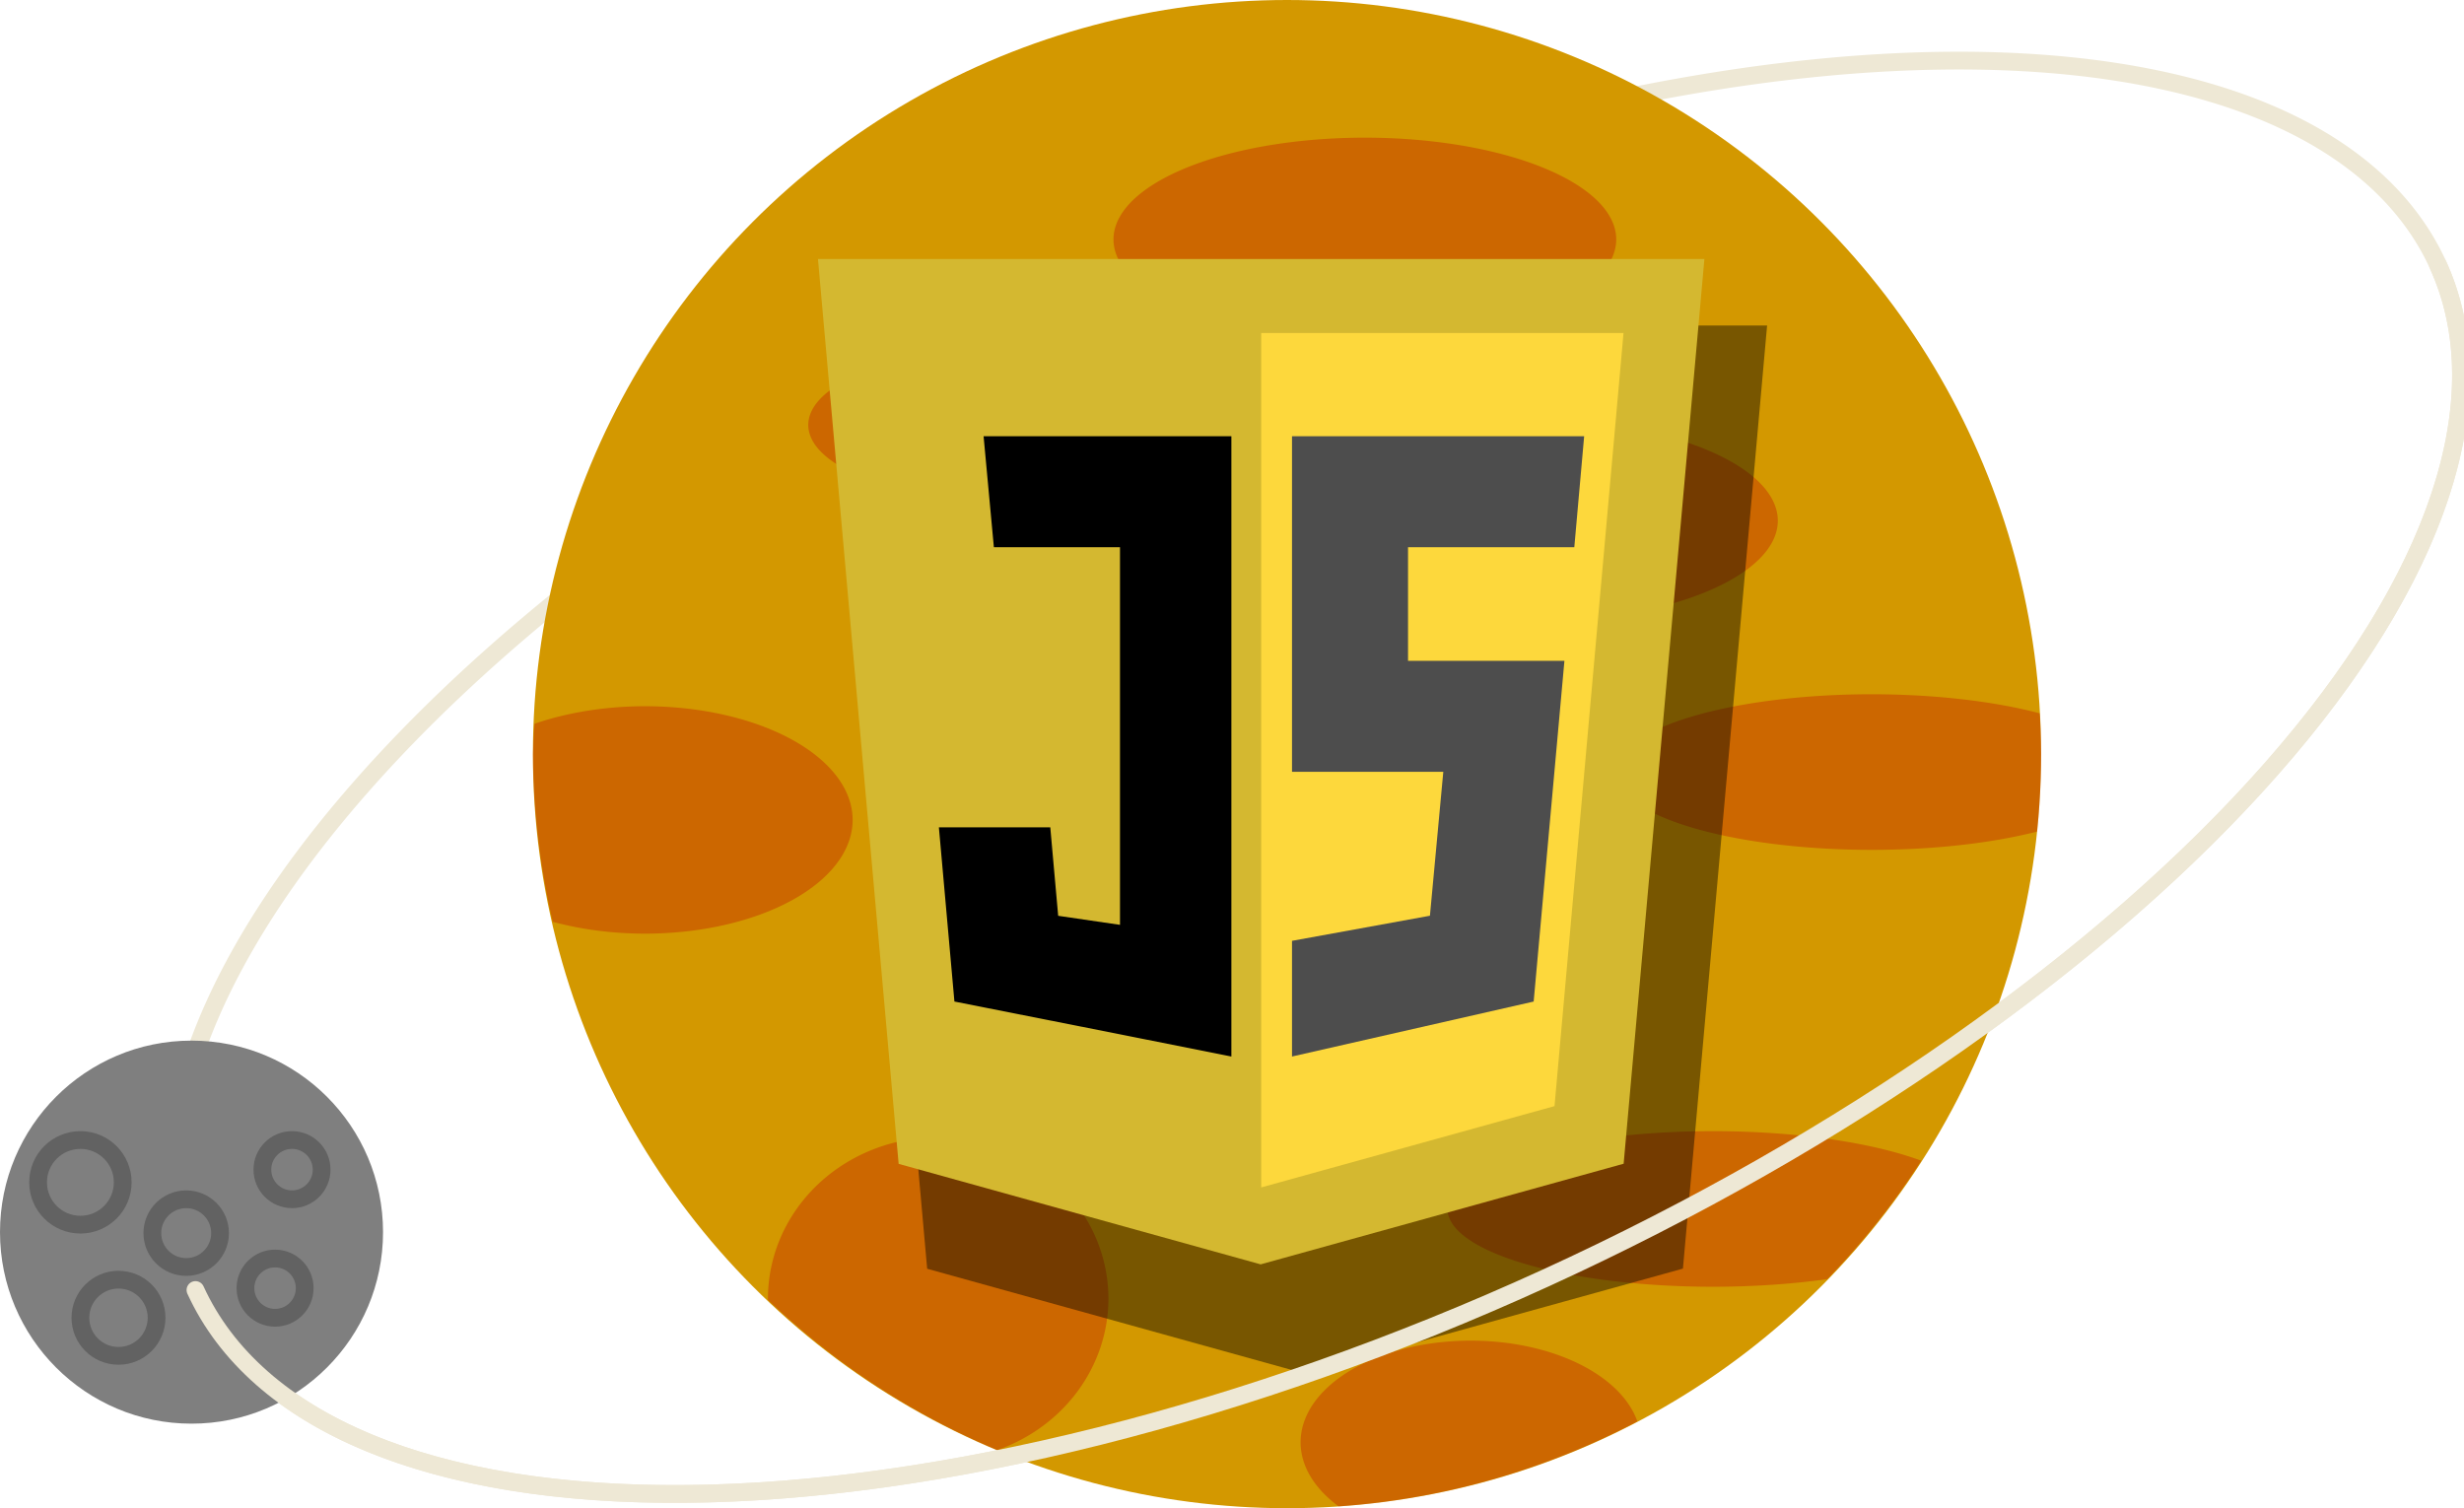 <?xml version="1.0" encoding="UTF-8" standalone="no"?>
<svg
   xmlns:dc="http://purl.org/dc/elements/1.1/"
   xmlns:cc="http://creativecommons.org/ns#"
   xmlns:rdf="http://www.w3.org/1999/02/22-rdf-syntax-ns#"
   xmlns:svg="http://www.w3.org/2000/svg"
   xmlns="http://www.w3.org/2000/svg"
   xmlns:sodipodi="http://sodipodi.sourceforge.net/DTD/sodipodi-0.dtd"
   xmlns:inkscape="http://www.inkscape.org/namespaces/inkscape"
   version="1.1"
   width="832.263"
   height="509.416"
   viewBox="0 0 832.263 509.416"
   id="svg2"
   inkscape:version="0.91 r13725"
   sodipodi:docname="planet_javascript.svg">
  <sodipodi:namedview
     pagecolor="#ffffff"
     bordercolor="#666666"
     borderopacity="1"
     objecttolerance="10"
     gridtolerance="10"
     guidetolerance="10"
     inkscape:pageopacity="0"
     inkscape:pageshadow="2"
     inkscape:window-width="1366"
     inkscape:window-height="741"
     id="namedview7982"
     showgrid="false"
     showguides="false"
     inkscape:zoom="0.98936803"
     inkscape:cx="369.43745"
     inkscape:cy="298.57161"
     inkscape:window-x="0"
     inkscape:window-y="27"
     inkscape:window-maximized="1"
     inkscape:current-layer="g8619"
     fit-margin-top="0"
     fit-margin-left="0"
     fit-margin-right="0"
     fit-margin-bottom="0">
    <sodipodi:guide
       position="-2150.782,1750.612"
       orientation="-0.707,0.707"
       id="guide8526" />
  </sodipodi:namedview>
  <title
     id="title4">Slice 1</title>
  <defs
     id="defs8">
    <filter
       inkscape:collect="always"
       style="color-interpolation-filters:sRGB"
       id="filter5154"
       x="-0.109"
       width="1.218"
       y="-0.096"
       height="1.192">
      <feGaussianBlur
         inkscape:collect="always"
         stdDeviation="13.489"
         id="feGaussianBlur5156" />
    </filter>
  </defs>
  <path
     style="opacity:1;fill:none;fill-opacity:0.324;stroke:#eee8d5;stroke-width:6;stroke-linecap:round;stroke-linejoin:round;stroke-miterlimit:4;stroke-dasharray:none;stroke-dashoffset:4.296;stroke-opacity:1"
     d="M 823.436,89.354 A 185.977,416.427 65.426 0 1 522.072,431.668 185.977,416.427 65.426 0 1 66.02,435.718 185.977,416.427 65.426 0 1 367.385,93.404 a 185.977,416.427 65.426 0 1 456.051,-4.05 z"
     id="path8631"
     inkscape:connector-curvature="0" />
  <circle
     r="254.708"
     cy="254.708"
     cx="434.707"
     id="circle8592"
     style="opacity:1;fill:#d39800;fill-opacity:1;stroke:none;stroke-width:70.826;stroke-linecap:round;stroke-linejoin:round;stroke-miterlimit:4;stroke-dasharray:none;stroke-dashoffset:4.296;stroke-opacity:1" />
  <path
     style="opacity:1;fill:#bc0002;fill-opacity:0.324;stroke:none;stroke-width:70.826;stroke-linecap:round;stroke-linejoin:round;stroke-miterlimit:4;stroke-dasharray:none;stroke-dashoffset:4.296;stroke-opacity:1"
     d="m 461.007,46.495 a 84.903,34.365 0 0 0 -84.902,34.365 84.903,34.365 0 0 0 84.902,34.365 84.903,34.365 0 0 0 84.904,-34.365 84.903,34.365 0 0 0 -84.904,-34.365 z m -127.353,72.484 a 60.645,24.547 0 0 0 -60.645,24.547 60.645,24.547 0 0 0 60.645,24.547 60.645,24.547 0 0 0 60.645,-24.547 60.645,24.547 0 0 0 -60.645,-24.547 z m 181.934,22.525 a 84.903,34.365 0 0 0 -84.902,34.365 84.903,34.365 0 0 0 84.902,34.365 84.903,34.365 0 0 0 84.904,-34.365 84.903,34.365 0 0 0 -84.904,-34.365 z m 116.652,92.988 a 86.718,26.279 0 0 0 -86.717,26.279 86.718,26.279 0 0 0 86.717,26.279 86.718,26.279 0 0 0 55.81,-6.168 254.708,254.708 0 0 0 1.387,-26.176 254.708,254.708 0 0 0 -0.488,-13.775 86.718,26.279 0 0 0 -56.709,-6.439 z m -414.406,4.043 a 70.158,38.408 0 0 0 -37.301,5.934 254.708,254.708 0 0 0 -0.512,10.238 254.708,254.708 0 0 0 6.701,56.641 70.158,38.408 0 0 0 31.111,4.004 70.158,38.408 0 0 0 70.158,-38.408 70.158,38.408 0 0 0 -70.158,-38.408 z m 226.408,12.129 a 57.503,34.365 0 0 0 -57.504,34.365 57.503,34.365 0 0 0 57.504,34.365 57.503,34.365 0 0 0 57.502,-34.365 57.503,34.365 0 0 0 -57.502,-34.365 z m 134.43,131.398 a 89.75,26.279 0 0 0 -89.75,26.279 89.75,26.279 0 0 0 89.75,26.279 89.75,26.279 0 0 0 38.529,-2.58 254.708,254.708 0 0 0 31.729,-40.008 89.75,26.279 0 0 0 -70.258,-9.971 z m -261.783,2.021 a 57.503,54.58 0 0 0 -57.504,54.58 57.503,54.58 0 0 0 0.02,0.389 254.708,254.708 0 0 0 77.433,50.729 57.503,54.58 0 0 0 37.553,-51.117 57.503,54.58 0 0 0 -57.502,-54.58 z m 179.912,68.73 a 57.503,34.365 0 0 0 -57.504,34.365 57.503,34.365 0 0 0 12.859,21.619 254.708,254.708 0 0 0 100.897,-28.693 57.503,34.365 0 0 0 -56.252,-27.291 z"
     id="path8524"
     inkscape:connector-curvature="0" />
  <g
     id="g8619"
     transform="matrix(1.377,0,0,1.377,-1736.255,-696.226)">
    <g
       transform="matrix(0.762,0,0,0.762,1467.645,522.468)"
       id="g8528"
       style="fill:#000000;fill-opacity:0.431;stroke:none;filter:url(#filter5154)">
      <path
         d="M 27.142,386.29 0.071,82.67 l 297.45,0 -27.096,303.571 -121.811,33.77 L 27.142,386.29 Z m 0,0"
         id="path8530"
         style="fill:#000000;fill-opacity:0.431"
         inkscape:connector-curvature="0" />
    </g>
    <g
       style="fill:none;stroke:none"
       id="Layer_1"
       transform="matrix(0.731,0,0,0.731,1461.487,508.716)">
      <path
         inkscape:connector-curvature="0"
         style="fill:#d4b830;fill-opacity:1"
         id="path13"
         d="M 27.142,386.29 0.071,82.67 l 297.45,0 -27.096,303.571 -121.811,33.77 L 27.142,386.29 Z m 0,0" />
      <path
         inkscape:connector-curvature="0"
         style="fill:#fdd83c;fill-opacity:1"
         id="path15"
         d="m 148.798,394.199 98.427,-27.288 23.157,-259.415 -121.584,0 0,286.703 z m 0,0" />
      <g
         id="Group"
         transform="translate(55,142)">
        <path
           inkscape:connector-curvature="0"
           style="fill:#4d4d4d;fill-opacity:1"
           id="path18"
           d="m 195.551,75.496 -52.479,0 0,-38.132 55.797,0 3.303,-37.239 -98.033,0 0,112.607 50.768,0 -4.484,48.294 -46.284,8.426 0,38.819 81.091,-18.451 z" />
        <path
           inkscape:connector-curvature="0"
           style="fill:#000000;fill-opacity:1"
           id="path24"
           d="m 83.796,0.125 -83.151,0 3.453,37.254 42.319,3.4e-4 0,126.706 -20.741,-3.035 -2.652,-29.698 c 0,0 -24.919,0 -37.379,0 l 5.216,58.467 c 92.935,18.451 0.352,-0.013 92.935,18.451 z" />
      </g>
    </g>
  </g>
  <circle
     style="opacity:1;fill:#7f7f7f;fill-opacity:1;stroke:none;stroke-width:70.826;stroke-linecap:round;stroke-linejoin:round;stroke-miterlimit:4;stroke-dasharray:none;stroke-dashoffset:4.296;stroke-opacity:1"
     id="path8629"
     cx="64.688"
     cy="416.17"
     r="64.688" />
  <path
     id="path8634"
     d="m 823.436,89.354 c 20.513,44.856 0.286,106.122 -56.231,170.318 -56.517,64.196 -144.694,126.065 -245.133,171.996 -100.44,45.931 -204.914,72.161 -290.44,72.921 -85.526,0.76 -145.098,-24.014 -165.611,-68.87"
     style="opacity:1;fill:none;fill-opacity:0.324;stroke:#eee8d5;stroke-width:6;stroke-linecap:round;stroke-linejoin:round;stroke-miterlimit:4;stroke-dasharray:none;stroke-dashoffset:4.296;stroke-opacity:1"
     inkscape:connector-curvature="0"
     sodipodi:nodetypes="csssc" />
  <circle
     style="opacity:1;fill:none;fill-opacity:1;stroke:#626262;stroke-width:6;stroke-linecap:round;stroke-linejoin:round;stroke-miterlimit:4;stroke-dasharray:none;stroke-dashoffset:4.296;stroke-opacity:1"
     id="path4160"
     cx="27.159"
     cy="399.351"
     r="14.294" />
  <circle
     style="opacity:1;fill:none;fill-opacity:1;stroke:#626262;stroke-width:6;stroke-linecap:round;stroke-linejoin:round;stroke-miterlimit:4;stroke-dasharray:none;stroke-dashoffset:4.296;stroke-opacity:1"
     id="path4162"
     cx="62.894"
     cy="416.504"
     r="11.435" />
  <circle
     style="opacity:1;fill:none;fill-opacity:1;stroke:#626262;stroke-width:6;stroke-linecap:round;stroke-linejoin:round;stroke-miterlimit:4;stroke-dasharray:none;stroke-dashoffset:4.296;stroke-opacity:1"
     id="path4164"
     cx="92.912"
     cy="435.087"
     r="10.006" />
  <circle
     style="opacity:1;fill:none;fill-opacity:1;stroke:#626262;stroke-width:6;stroke-linecap:round;stroke-linejoin:round;stroke-miterlimit:4;stroke-dasharray:none;stroke-dashoffset:4.296;stroke-opacity:1"
     id="path4166"
     cx="40.024"
     cy="445.093"
     r="12.865" />
  <ellipse
     style="opacity:1;fill:none;fill-opacity:1;stroke:#626262;stroke-width:6;stroke-linecap:round;stroke-linejoin:round;stroke-miterlimit:4;stroke-dasharray:none;stroke-dashoffset:4.296;stroke-opacity:1"
     id="path4168"
     cx="55.747"
     cy="380.769"
     r="8.576" />
  <circle
     style="opacity:1;fill:none;fill-opacity:1;stroke:#626262;stroke-width:6;stroke-linecap:round;stroke-linejoin:round;stroke-miterlimit:4;stroke-dasharray:none;stroke-dashoffset:4.296;stroke-opacity:1"
     id="path4170"
     cx="98.629"
     cy="395.063"
     r="10.006" />
</svg>
